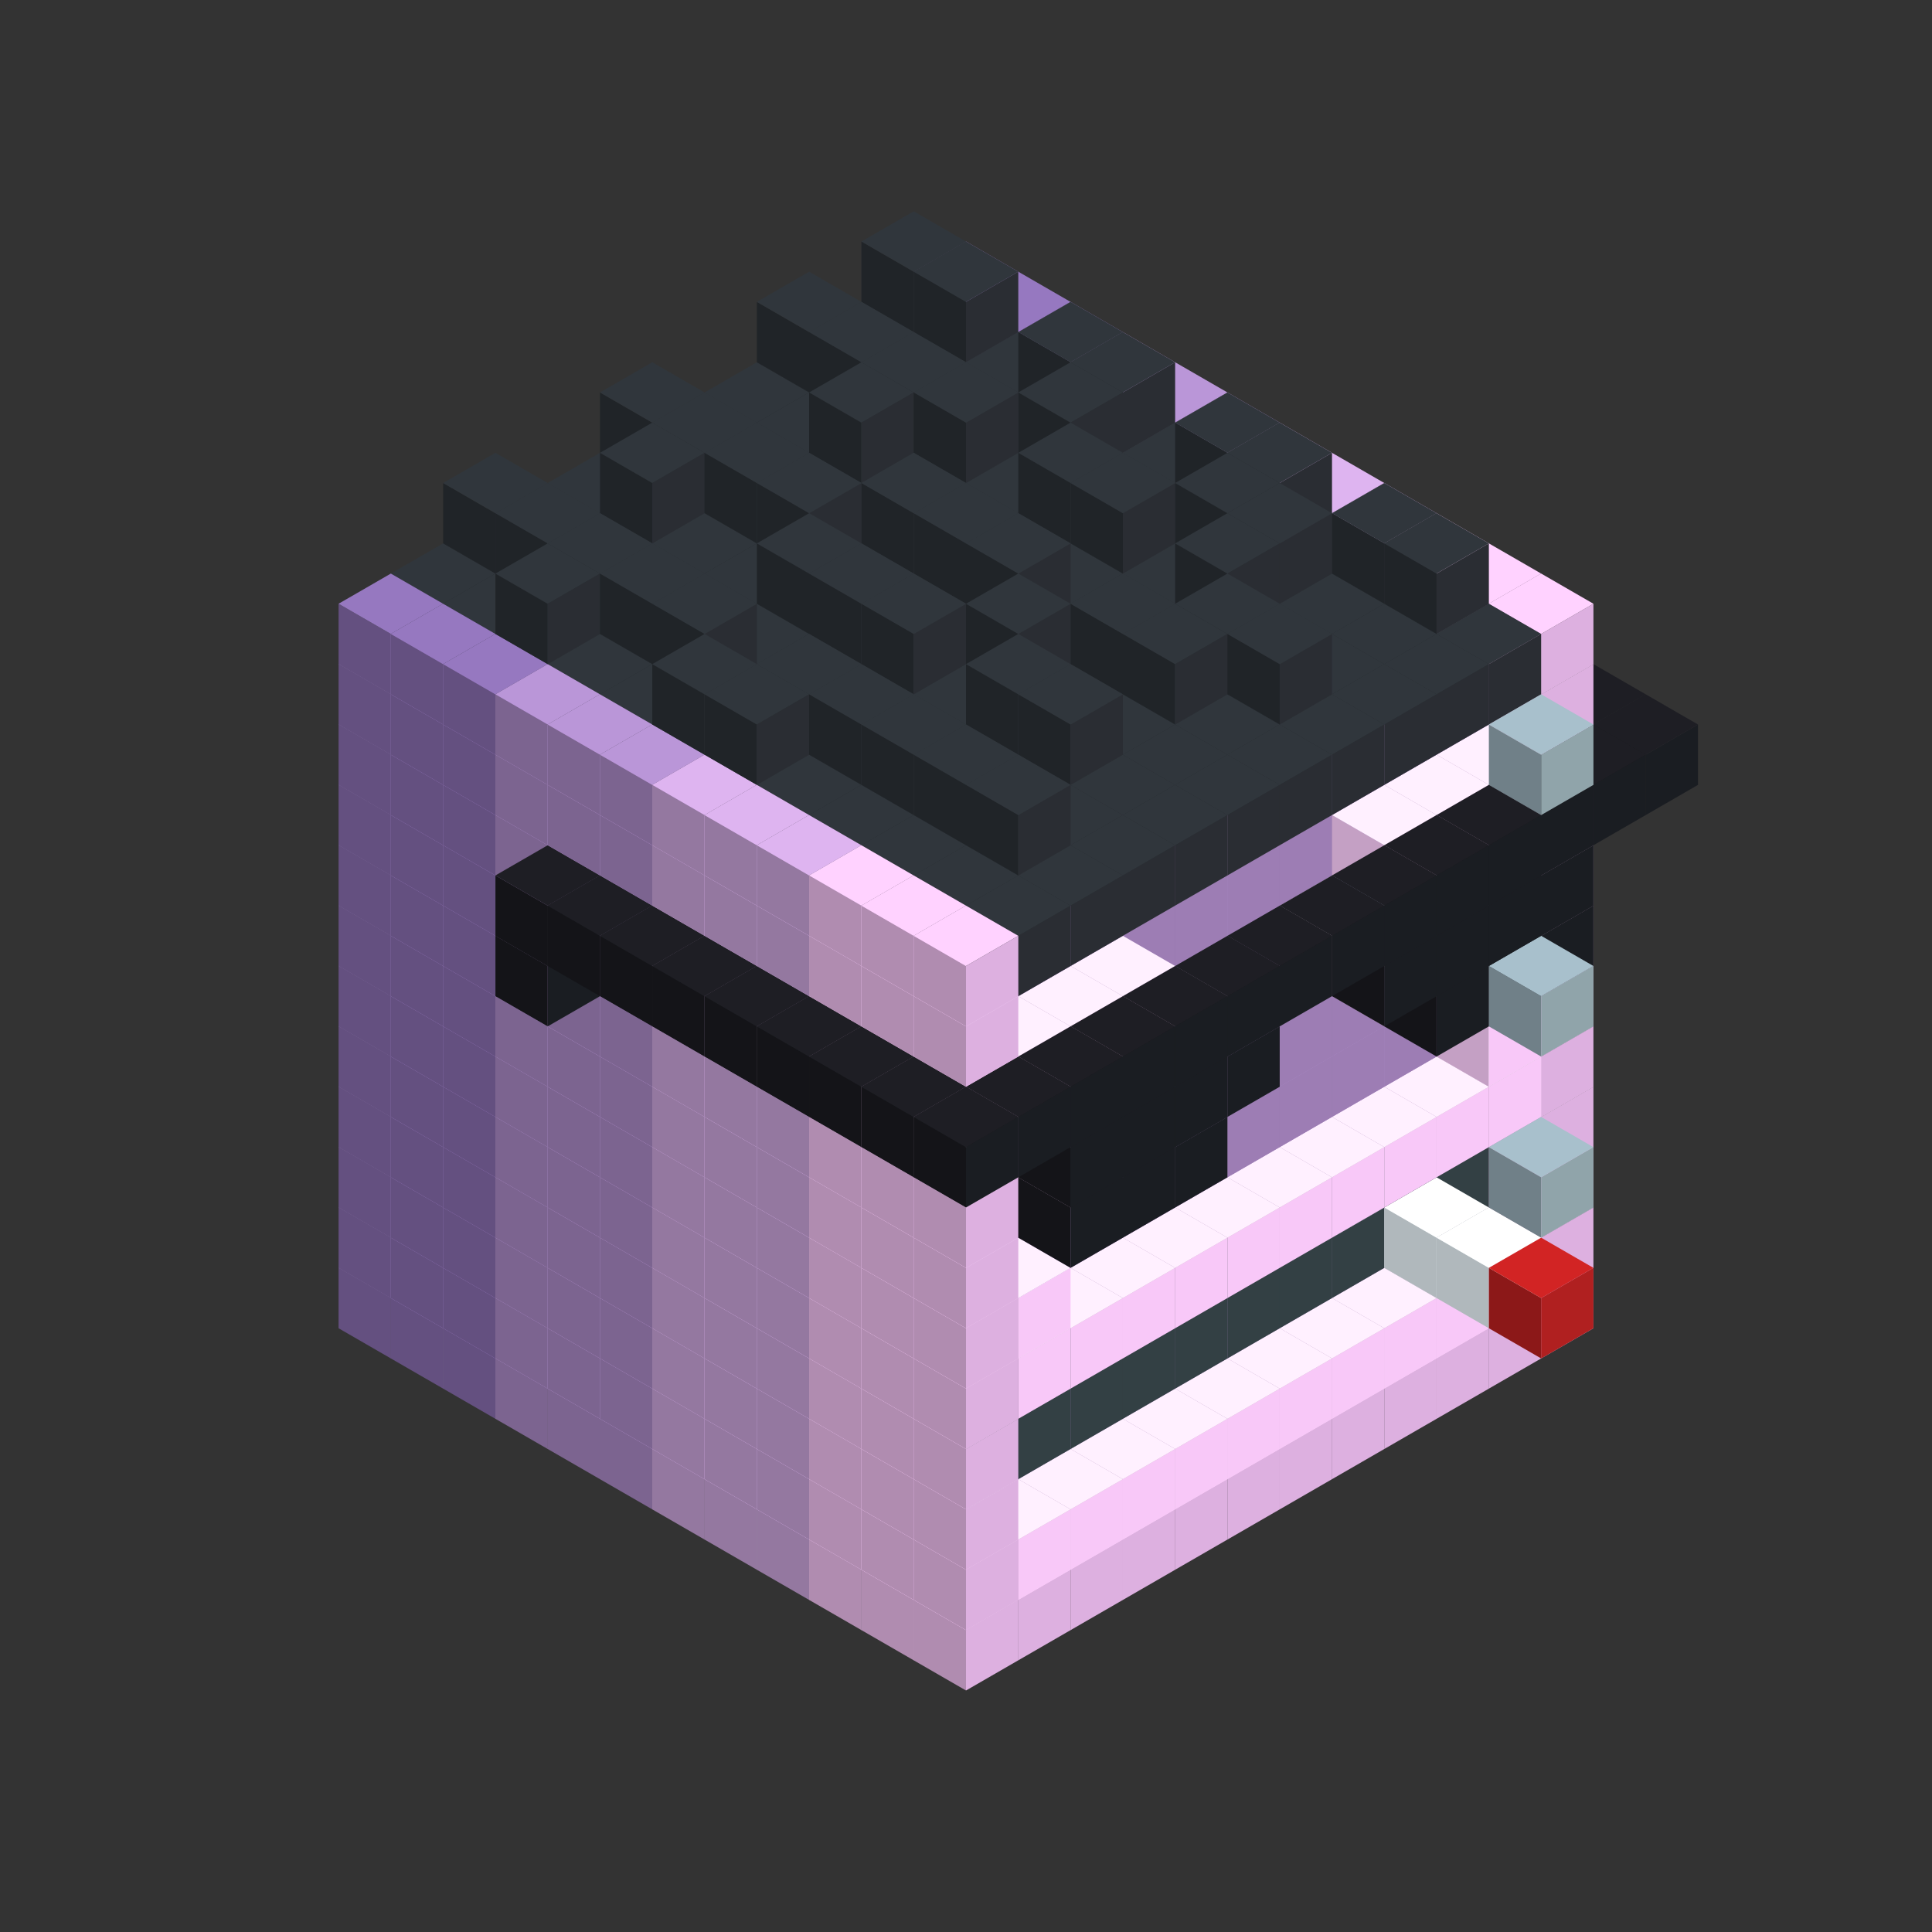 
<svg width='600' height='600' viewBox='4436371 5550000 3200000 3200000' xmlns='http://www.w3.org/2000/svg' xmlns:xlink='http://www.w3.org/1999/xlink'>
<rect x="4436371" y="5550000" width="3200000" height="3200000" fill="#333333" stroke="none"/>
<use xlink:href='#v-0x000000d2-6' transform='translate(983738,3600000)'/>
<use xlink:href='#v-0x000000d2-6' transform='translate(1070341,3650000)'/>
<use xlink:href='#v-0x000000d2-6' transform='translate(1156944,3700000)'/>
<use xlink:href='#v-0x000000d2-2' transform='translate(1243547,3750000)'/>
<use xlink:href='#v-0x000000d2-2' transform='translate(1330150,3800000)'/>
<use xlink:href='#v-0x000000d2-2' transform='translate(1416753,3850000)'/>
<use xlink:href='#v-0x000000d2-5' transform='translate(1503356,3900000)'/>
<use xlink:href='#v-0x000000d2-5' transform='translate(1589959,3950000)'/>
<use xlink:href='#v-0x000000d2-5' transform='translate(1676562,4000000)'/>
<use xlink:href='#v-0x000000d2-4' transform='translate(1763165,4050000)'/>
<use xlink:href='#v-0x000000d2-4' transform='translate(1849768,4100000)'/>
<use xlink:href='#v-0x000000d2-4' transform='translate(2889004,3600000)'/>
<use xlink:href='#v-0x000000d2-4' transform='translate(2802401,3650000)'/>
<use xlink:href='#v-0x000000d2-4' transform='translate(2715798,3700000)'/>
<use xlink:href='#v-0x000000d2-4' transform='translate(2629195,3750000)'/>
<use xlink:href='#v-0x000000d2-4' transform='translate(2542592,3800000)'/>
<use xlink:href='#v-0x000000d2-4' transform='translate(2455989,3850000)'/>
<use xlink:href='#v-0x000000d2-4' transform='translate(2369386,3900000)'/>
<use xlink:href='#v-0x000000d2-4' transform='translate(2282783,3950000)'/>
<use xlink:href='#v-0x000000d2-4' transform='translate(2196180,4000000)'/>
<use xlink:href='#v-0x000000d2-4' transform='translate(2109577,4050000)'/>
<use xlink:href='#v-0x000000d2-4' transform='translate(2022974,4100000)'/>
<use xlink:href='#v-0x000000d2-4' transform='translate(1936371,4150000)'/>
<use xlink:href='#v-0x000000d2-6' transform='translate(983738,3500000)'/>
<use xlink:href='#v-0x000000d2-6' transform='translate(1070341,3550000)'/>
<use xlink:href='#v-0x000000d2-6' transform='translate(1156944,3600000)'/>
<use xlink:href='#v-0x000000d2-2' transform='translate(1243547,3650000)'/>
<use xlink:href='#v-0x000000d2-2' transform='translate(1330150,3700000)'/>
<use xlink:href='#v-0x000000d2-2' transform='translate(1416753,3750000)'/>
<use xlink:href='#v-0x000000d2-5' transform='translate(1503356,3800000)'/>
<use xlink:href='#v-0x000000d2-5' transform='translate(1589959,3850000)'/>
<use xlink:href='#v-0x000000d2-5' transform='translate(1676562,3900000)'/>
<use xlink:href='#v-0x000000d2-4' transform='translate(1763165,3950000)'/>
<use xlink:href='#v-0x000000d2-2' transform='translate(2715798,3500000)'/>
<use xlink:href='#v-0x000000d2-2' transform='translate(2629195,3550000)'/>
<use xlink:href='#v-0x000000d2-2' transform='translate(2542592,3600000)'/>
<use xlink:href='#v-0x000000d2-2' transform='translate(2455989,3650000)'/>
<use xlink:href='#v-0x000000d2-2' transform='translate(2369386,3700000)'/>
<use xlink:href='#v-0x000000d2-2' transform='translate(2282783,3750000)'/>
<use xlink:href='#v-0x000000d2-2' transform='translate(2196180,3800000)'/>
<use xlink:href='#v-0x000000d2-2' transform='translate(2109577,3850000)'/>
<use xlink:href='#v-0x000000d2-2' transform='translate(2022974,3900000)'/>
<use xlink:href='#v-0x000000d2-2' transform='translate(1936371,3950000)'/>
<use xlink:href='#v-0x000000d2-4' transform='translate(1849768,4000000)'/>
<use xlink:href='#v-0x000000d2-4' transform='translate(2889004,3500000)'/>
<use xlink:href='#v-0x000000d2-1' transform='translate(2802401,3550000)'/>
<use xlink:href='#v-0x000000d2-1' transform='translate(2715798,3600000)'/>
<use xlink:href='#v-0x000000d2-1' transform='translate(2629195,3650000)'/>
<use xlink:href='#v-0x000000d2-1' transform='translate(2542592,3700000)'/>
<use xlink:href='#v-0x000000d2-1' transform='translate(2455989,3750000)'/>
<use xlink:href='#v-0x000000d2-1' transform='translate(2369386,3800000)'/>
<use xlink:href='#v-0x000000d2-1' transform='translate(2282783,3850000)'/>
<use xlink:href='#v-0x000000d2-1' transform='translate(2196180,3900000)'/>
<use xlink:href='#v-0x000000d2-1' transform='translate(2109577,3950000)'/>
<use xlink:href='#v-0x000000d2-1' transform='translate(2022974,4000000)'/>
<use xlink:href='#v-0x000000d2-4' transform='translate(1936371,4050000)'/>
<use xlink:href='#v-0x000000d2-6' transform='translate(983738,3400000)'/>
<use xlink:href='#v-0x000000d2-6' transform='translate(1070341,3450000)'/>
<use xlink:href='#v-0x000000d2-6' transform='translate(1156944,3500000)'/>
<use xlink:href='#v-0x000000d2-2' transform='translate(1243547,3550000)'/>
<use xlink:href='#v-0x000000d2-2' transform='translate(1330150,3600000)'/>
<use xlink:href='#v-0x000000d2-2' transform='translate(1416753,3650000)'/>
<use xlink:href='#v-0x000000d2-5' transform='translate(1503356,3700000)'/>
<use xlink:href='#v-0x000000d2-5' transform='translate(1589959,3750000)'/>
<use xlink:href='#v-0x000000d2-5' transform='translate(1676562,3800000)'/>
<use xlink:href='#v-0x000000d2-4' transform='translate(1763165,3850000)'/>
<use xlink:href='#v-0x000000d2-7' transform='translate(2715798,3400000)'/>
<use xlink:href='#v-0x000000d2-8' transform='translate(2629195,3450000)'/>
<use xlink:href='#v-0x000000d2-7' transform='translate(2542592,3500000)'/>
<use xlink:href='#v-0x000000d2-7' transform='translate(2455989,3550000)'/>
<use xlink:href='#v-0x000000d2-7' transform='translate(2369386,3600000)'/>
<use xlink:href='#v-0x000000d2-7' transform='translate(2282783,3650000)'/>
<use xlink:href='#v-0x000000d2-7' transform='translate(2196180,3700000)'/>
<use xlink:href='#v-0x000000d2-7' transform='translate(2109577,3750000)'/>
<use xlink:href='#v-0x000000d2-7' transform='translate(2022974,3800000)'/>
<use xlink:href='#v-0x000000d2-7' transform='translate(1936371,3850000)'/>
<use xlink:href='#v-0x000000d2-4' transform='translate(1849768,3900000)'/>
<use xlink:href='#v-0x000000d2-4' transform='translate(2889004,3400000)'/>
<use xlink:href='#v-0x000000d2-8' transform='translate(2715798,3500000)'/>
<use xlink:href='#v-0x000000d2-4' transform='translate(1936371,3950000)'/>
<use xlink:href='#v-0x000000d2-8' transform='translate(2802401,3550000)'/>
<use xlink:href='#v-0x000000d2-9' transform='translate(2889004,3600000)'/>
<use xlink:href='#v-0x000000d2-6' transform='translate(983738,3300000)'/>
<use xlink:href='#v-0x000000d2-6' transform='translate(1070341,3350000)'/>
<use xlink:href='#v-0x000000d2-6' transform='translate(1156944,3400000)'/>
<use xlink:href='#v-0x000000d2-2' transform='translate(1243547,3450000)'/>
<use xlink:href='#v-0x000000d2-2' transform='translate(1330150,3500000)'/>
<use xlink:href='#v-0x000000d2-2' transform='translate(1416753,3550000)'/>
<use xlink:href='#v-0x000000d2-5' transform='translate(1503356,3600000)'/>
<use xlink:href='#v-0x000000d2-5' transform='translate(1589959,3650000)'/>
<use xlink:href='#v-0x000000d2-5' transform='translate(1676562,3700000)'/>
<use xlink:href='#v-0x000000d2-4' transform='translate(1763165,3750000)'/>
<use xlink:href='#v-0x000000d2-7' transform='translate(2715798,3300000)'/>
<use xlink:href='#v-0x000000d2-7' transform='translate(2629195,3350000)'/>
<use xlink:href='#v-0x000000d2-7' transform='translate(2542592,3400000)'/>
<use xlink:href='#v-0x000000d2-7' transform='translate(2455989,3450000)'/>
<use xlink:href='#v-0x000000d2-7' transform='translate(2369386,3500000)'/>
<use xlink:href='#v-0x000000d2-7' transform='translate(2282783,3550000)'/>
<use xlink:href='#v-0x000000d2-7' transform='translate(2196180,3600000)'/>
<use xlink:href='#v-0x000000d2-7' transform='translate(2109577,3650000)'/>
<use xlink:href='#v-0x000000d2-7' transform='translate(2022974,3700000)'/>
<use xlink:href='#v-0x000000d2-7' transform='translate(1936371,3750000)'/>
<use xlink:href='#v-0x000000d2-4' transform='translate(1849768,3800000)'/>
<use xlink:href='#v-0x000000d2-4' transform='translate(2889004,3300000)'/>
<use xlink:href='#v-0x000000d2-4' transform='translate(1936371,3850000)'/>
<use xlink:href='#v-0x000000d2-6' transform='translate(983738,3200000)'/>
<use xlink:href='#v-0x000000d2-6' transform='translate(1070341,3250000)'/>
<use xlink:href='#v-0x000000d2-6' transform='translate(1156944,3300000)'/>
<use xlink:href='#v-0x000000d2-2' transform='translate(1243547,3350000)'/>
<use xlink:href='#v-0x000000d2-2' transform='translate(1330150,3400000)'/>
<use xlink:href='#v-0x000000d2-2' transform='translate(1416753,3450000)'/>
<use xlink:href='#v-0x000000d2-5' transform='translate(1503356,3500000)'/>
<use xlink:href='#v-0x000000d2-5' transform='translate(1589959,3550000)'/>
<use xlink:href='#v-0x000000d2-5' transform='translate(1676562,3600000)'/>
<use xlink:href='#v-0x000000d2-4' transform='translate(1763165,3650000)'/>
<use xlink:href='#v-0x000000d2-2' transform='translate(2715798,3200000)'/>
<use xlink:href='#v-0x000000d2-2' transform='translate(2629195,3250000)'/>
<use xlink:href='#v-0x000000d2-2' transform='translate(2542592,3300000)'/>
<use xlink:href='#v-0x000000d2-2' transform='translate(2455989,3350000)'/>
<use xlink:href='#v-0x000000d2-2' transform='translate(2369386,3400000)'/>
<use xlink:href='#v-0x000000d2-2' transform='translate(2282783,3450000)'/>
<use xlink:href='#v-0x000000d2-2' transform='translate(2196180,3500000)'/>
<use xlink:href='#v-0x000000d2-2' transform='translate(2109577,3550000)'/>
<use xlink:href='#v-0x000000d2-2' transform='translate(2022974,3600000)'/>
<use xlink:href='#v-0x000000d2-2' transform='translate(1936371,3650000)'/>
<use xlink:href='#v-0x000000d2-4' transform='translate(1849768,3700000)'/>
<use xlink:href='#v-0x000000d2-4' transform='translate(2889004,3200000)'/>
<use xlink:href='#v-0x000000d2-1' transform='translate(2802401,3250000)'/>
<use xlink:href='#v-0x000000d2-1' transform='translate(2715798,3300000)'/>
<use xlink:href='#v-0x000000d2-1' transform='translate(2629195,3350000)'/>
<use xlink:href='#v-0x000000d2-1' transform='translate(2542592,3400000)'/>
<use xlink:href='#v-0x000000d2-1' transform='translate(2455989,3450000)'/>
<use xlink:href='#v-0x000000d2-1' transform='translate(2369386,3500000)'/>
<use xlink:href='#v-0x000000d2-1' transform='translate(2282783,3550000)'/>
<use xlink:href='#v-0x000000d2-1' transform='translate(2196180,3600000)'/>
<use xlink:href='#v-0x000000d2-1' transform='translate(2109577,3650000)'/>
<use xlink:href='#v-0x000000d2-1' transform='translate(2022974,3700000)'/>
<use xlink:href='#v-0x000000d2-4' transform='translate(1936371,3750000)'/>
<use xlink:href='#v-0x000000d2-10' transform='translate(2889004,3400000)'/>
<use xlink:href='#v-0x000000d2-6' transform='translate(983738,3100000)'/>
<use xlink:href='#v-0x000000d2-6' transform='translate(1070341,3150000)'/>
<use xlink:href='#v-0x000000d2-6' transform='translate(1156944,3200000)'/>
<use xlink:href='#v-0x000000d2-2' transform='translate(1243547,3250000)'/>
<use xlink:href='#v-0x000000d2-2' transform='translate(1330150,3300000)'/>
<use xlink:href='#v-0x000000d2-2' transform='translate(1416753,3350000)'/>
<use xlink:href='#v-0x000000d2-5' transform='translate(1503356,3400000)'/>
<use xlink:href='#v-0x000000d2-5' transform='translate(1589959,3450000)'/>
<use xlink:href='#v-0x000000d2-5' transform='translate(1676562,3500000)'/>
<use xlink:href='#v-0x000000d2-4' transform='translate(1763165,3550000)'/>
<use xlink:href='#v-0x000000d2-2' transform='translate(2715798,3100000)'/>
<use xlink:href='#v-0x000000d2-2' transform='translate(2629195,3150000)'/>
<use xlink:href='#v-0x000000d2-2' transform='translate(2542592,3200000)'/>
<use xlink:href='#v-0x000000d2-2' transform='translate(2455989,3250000)'/>
<use xlink:href='#v-0x000000d2-2' transform='translate(2369386,3300000)'/>
<use xlink:href='#v-0x000000d2-2' transform='translate(2282783,3350000)'/>
<use xlink:href='#v-0x000000d2-2' transform='translate(2196180,3400000)'/>
<use xlink:href='#v-0x000000d2-2' transform='translate(2109577,3450000)'/>
<use xlink:href='#v-0x000000d2-2' transform='translate(2022974,3500000)'/>
<use xlink:href='#v-0x000000d2-2' transform='translate(1936371,3550000)'/>
<use xlink:href='#v-0x000000d2-4' transform='translate(1849768,3600000)'/>
<use xlink:href='#v-0x000000d2-4' transform='translate(2889004,3100000)'/>
<use xlink:href='#v-0x000000d2-1' transform='translate(2802401,3150000)'/>
<use xlink:href='#v-0x000000d2-1' transform='translate(2022974,3600000)'/>
<use xlink:href='#v-0x000000d2-4' transform='translate(1936371,3650000)'/>
<use xlink:href='#v-0x000000d2-6' transform='translate(983738,3000000)'/>
<use xlink:href='#v-0x000000d2-6' transform='translate(1070341,3050000)'/>
<use xlink:href='#v-0x000000d2-6' transform='translate(1156944,3100000)'/>
<use xlink:href='#v-0x000000d2-2' transform='translate(1243547,3150000)'/>
<use xlink:href='#v-0x000000d2-2' transform='translate(1330150,3200000)'/>
<use xlink:href='#v-0x000000d2-2' transform='translate(1416753,3250000)'/>
<use xlink:href='#v-0x000000d2-5' transform='translate(1503356,3300000)'/>
<use xlink:href='#v-0x000000d2-5' transform='translate(1589959,3350000)'/>
<use xlink:href='#v-0x000000d2-5' transform='translate(1676562,3400000)'/>
<use xlink:href='#v-0x000000d2-4' transform='translate(1763165,3450000)'/>
<use xlink:href='#v-0x000000d2-2' transform='translate(2715798,3000000)'/>
<use xlink:href='#v-0x000000d2-2' transform='translate(2629195,3050000)'/>
<use xlink:href='#v-0x000000d2-2' transform='translate(2542592,3100000)'/>
<use xlink:href='#v-0x000000d2-2' transform='translate(2455989,3150000)'/>
<use xlink:href='#v-0x000000d2-2' transform='translate(2369386,3200000)'/>
<use xlink:href='#v-0x000000d2-2' transform='translate(2282783,3250000)'/>
<use xlink:href='#v-0x000000d2-2' transform='translate(2196180,3300000)'/>
<use xlink:href='#v-0x000000d2-2' transform='translate(2109577,3350000)'/>
<use xlink:href='#v-0x000000d2-2' transform='translate(2022974,3400000)'/>
<use xlink:href='#v-0x000000d2-2' transform='translate(1936371,3450000)'/>
<use xlink:href='#v-0x000000d2-4' transform='translate(1849768,3500000)'/>
<use xlink:href='#v-0x000000d2-4' transform='translate(2889004,3000000)'/>
<use xlink:href='#v-0x000000d2-4' transform='translate(1936371,3550000)'/>
<use xlink:href='#v-0x000000d2-6' transform='translate(983738,2900000)'/>
<use xlink:href='#v-0x000000d2-6' transform='translate(1070341,2950000)'/>
<use xlink:href='#v-0x000000d2-6' transform='translate(1156944,3000000)'/>
<use xlink:href='#v-0x000000d2-2' transform='translate(1243547,3050000)'/>
<use xlink:href='#v-0x000000d2-2' transform='translate(1330150,3100000)'/>
<use xlink:href='#v-0x000000d2-2' transform='translate(1416753,3150000)'/>
<use xlink:href='#v-0x000000d2-5' transform='translate(1503356,3200000)'/>
<use xlink:href='#v-0x000000d2-5' transform='translate(1589959,3250000)'/>
<use xlink:href='#v-0x000000d2-5' transform='translate(1676562,3300000)'/>
<use xlink:href='#v-0x000000d2-4' transform='translate(1763165,3350000)'/>
<use xlink:href='#v-0x000000d2-2' transform='translate(2715798,2900000)'/>
<use xlink:href='#v-0x000000d2-2' transform='translate(2629195,2950000)'/>
<use xlink:href='#v-0x000000d2-2' transform='translate(2542592,3000000)'/>
<use xlink:href='#v-0x000000d2-2' transform='translate(2455989,3050000)'/>
<use xlink:href='#v-0x000000d2-2' transform='translate(2369386,3100000)'/>
<use xlink:href='#v-0x000000d2-2' transform='translate(2282783,3150000)'/>
<use xlink:href='#v-0x000000d2-2' transform='translate(2196180,3200000)'/>
<use xlink:href='#v-0x000000d2-2' transform='translate(2109577,3250000)'/>
<use xlink:href='#v-0x000000d2-2' transform='translate(2022974,3300000)'/>
<use xlink:href='#v-0x000000d2-2' transform='translate(1936371,3350000)'/>
<use xlink:href='#v-0x000000d2-4' transform='translate(1849768,3400000)'/>
<use xlink:href='#v-0x000000d2-4' transform='translate(2889004,2900000)'/>
<use xlink:href='#v-0x000000d2-1' transform='translate(2802401,2950000)'/>
<use xlink:href='#v-0x000000d2-1' transform='translate(2715798,3000000)'/>
<use xlink:href='#v-0x000000d2-1' transform='translate(2629195,3050000)'/>
<use xlink:href='#v-0x000000d2-1' transform='translate(2196180,3300000)'/>
<use xlink:href='#v-0x000000d2-1' transform='translate(2109577,3350000)'/>
<use xlink:href='#v-0x000000d2-1' transform='translate(2022974,3400000)'/>
<use xlink:href='#v-0x000000d2-4' transform='translate(1936371,3450000)'/>
<use xlink:href='#v-0x000000d2-11' transform='translate(2889004,3000000)'/>
<use xlink:href='#v-0x000000d2-11' transform='translate(2802401,3050000)'/>
<use xlink:href='#v-0x000000d2-11' transform='translate(2715798,3100000)'/>
<use xlink:href='#v-0x000000d2-11' transform='translate(2282783,3350000)'/>
<use xlink:href='#v-0x000000d2-11' transform='translate(2196180,3400000)'/>
<use xlink:href='#v-0x000000d2-11' transform='translate(2109577,3450000)'/>
<use xlink:href='#v-0x000000d2-10' transform='translate(2889004,3100000)'/>
<use xlink:href='#v-0x000000d2-6' transform='translate(983738,2800000)'/>
<use xlink:href='#v-0x000000d2-6' transform='translate(1070341,2850000)'/>
<use xlink:href='#v-0x000000d2-6' transform='translate(1156944,2900000)'/>
<use xlink:href='#v-0x000000d2-2' transform='translate(1243547,2950000)'/>
<use xlink:href='#v-0x000000d2-11' transform='translate(2369386,2400000)'/>
<use xlink:href='#v-0x000000d2-2' transform='translate(1330150,3000000)'/>
<use xlink:href='#v-0x000000d2-11' transform='translate(1243547,3050000)'/>
<use xlink:href='#v-0x000000d2-2' transform='translate(1416753,3050000)'/>
<use xlink:href='#v-0x000000d2-5' transform='translate(1503356,3100000)'/>
<use xlink:href='#v-0x000000d2-5' transform='translate(1589959,3150000)'/>
<use xlink:href='#v-0x000000d2-5' transform='translate(1676562,3200000)'/>
<use xlink:href='#v-0x000000d2-4' transform='translate(1763165,3250000)'/>
<use xlink:href='#v-0x000000d2-2' transform='translate(2715798,2800000)'/>
<use xlink:href='#v-0x000000d2-2' transform='translate(2629195,2850000)'/>
<use xlink:href='#v-0x000000d2-2' transform='translate(2542592,2900000)'/>
<use xlink:href='#v-0x000000d2-2' transform='translate(2455989,2950000)'/>
<use xlink:href='#v-0x000000d2-2' transform='translate(2369386,3000000)'/>
<use xlink:href='#v-0x000000d2-2' transform='translate(2282783,3050000)'/>
<use xlink:href='#v-0x000000d2-2' transform='translate(2196180,3100000)'/>
<use xlink:href='#v-0x000000d2-2' transform='translate(2109577,3150000)'/>
<use xlink:href='#v-0x000000d2-2' transform='translate(2022974,3200000)'/>
<use xlink:href='#v-0x000000d2-2' transform='translate(1936371,3250000)'/>
<use xlink:href='#v-0x000000d2-4' transform='translate(1849768,3300000)'/>
<use xlink:href='#v-0x000000d2-4' transform='translate(2889004,2800000)'/>
<use xlink:href='#v-0x000000d2-1' transform='translate(2802401,2850000)'/>
<use xlink:href='#v-0x000000d2-3' transform='translate(2715798,2900000)'/>
<use xlink:href='#v-0x000000d2-3' transform='translate(2629195,2950000)'/>
<use xlink:href='#v-0x000000d2-1' transform='translate(2542592,3000000)'/>
<use xlink:href='#v-0x000000d2-1' transform='translate(2282783,3150000)'/>
<use xlink:href='#v-0x000000d2-3' transform='translate(2196180,3200000)'/>
<use xlink:href='#v-0x000000d2-3' transform='translate(2109577,3250000)'/>
<use xlink:href='#v-0x000000d2-1' transform='translate(2022974,3300000)'/>
<use xlink:href='#v-0x000000d2-4' transform='translate(1936371,3350000)'/>
<use xlink:href='#v-0x000000d2-11' transform='translate(2889004,2900000)'/>
<use xlink:href='#v-0x000000d2-11' transform='translate(2802401,2950000)'/>
<use xlink:href='#v-0x000000d2-11' transform='translate(2715798,3000000)'/>
<use xlink:href='#v-0x000000d2-11' transform='translate(2629195,3050000)'/>
<use xlink:href='#v-0x000000d2-11' transform='translate(2369386,3200000)'/>
<use xlink:href='#v-0x000000d2-11' transform='translate(2282783,3250000)'/>
<use xlink:href='#v-0x000000d2-11' transform='translate(2196180,3300000)'/>
<use xlink:href='#v-0x000000d2-11' transform='translate(2109577,3350000)'/>
<use xlink:href='#v-0x000000d2-6' transform='translate(983738,2700000)'/>
<use xlink:href='#v-0x000000d2-6' transform='translate(1070341,2750000)'/>
<use xlink:href='#v-0x000000d2-6' transform='translate(1156944,2800000)'/>
<use xlink:href='#v-0x000000d2-2' transform='translate(1243547,2850000)'/>
<use xlink:href='#v-0x000000d2-11' transform='translate(2369386,2300000)'/>
<use xlink:href='#v-0x000000d2-2' transform='translate(1330150,2900000)'/>
<use xlink:href='#v-0x000000d2-11' transform='translate(1243547,2950000)'/>
<use xlink:href='#v-0x000000d2-11' transform='translate(2455989,2350000)'/>
<use xlink:href='#v-0x000000d2-2' transform='translate(1416753,2950000)'/>
<use xlink:href='#v-0x000000d2-11' transform='translate(1330150,3000000)'/>
<use xlink:href='#v-0x000000d2-11' transform='translate(2542592,2400000)'/>
<use xlink:href='#v-0x000000d2-5' transform='translate(1503356,3000000)'/>
<use xlink:href='#v-0x000000d2-11' transform='translate(1416753,3050000)'/>
<use xlink:href='#v-0x000000d2-11' transform='translate(2629195,2450000)'/>
<use xlink:href='#v-0x000000d2-5' transform='translate(1589959,3050000)'/>
<use xlink:href='#v-0x000000d2-11' transform='translate(1503356,3100000)'/>
<use xlink:href='#v-0x000000d2-11' transform='translate(2715798,2500000)'/>
<use xlink:href='#v-0x000000d2-5' transform='translate(1676562,3100000)'/>
<use xlink:href='#v-0x000000d2-11' transform='translate(1589959,3150000)'/>
<use xlink:href='#v-0x000000d2-11' transform='translate(2802401,2550000)'/>
<use xlink:href='#v-0x000000d2-4' transform='translate(1763165,3150000)'/>
<use xlink:href='#v-0x000000d2-11' transform='translate(1676562,3200000)'/>
<use xlink:href='#v-0x000000d2-11' transform='translate(2889004,2600000)'/>
<use xlink:href='#v-0x000000d2-2' transform='translate(2715798,2700000)'/>
<use xlink:href='#v-0x000000d2-2' transform='translate(2629195,2750000)'/>
<use xlink:href='#v-0x000000d2-2' transform='translate(2542592,2800000)'/>
<use xlink:href='#v-0x000000d2-2' transform='translate(2455989,2850000)'/>
<use xlink:href='#v-0x000000d2-2' transform='translate(2369386,2900000)'/>
<use xlink:href='#v-0x000000d2-2' transform='translate(2282783,2950000)'/>
<use xlink:href='#v-0x000000d2-2' transform='translate(2196180,3000000)'/>
<use xlink:href='#v-0x000000d2-2' transform='translate(2109577,3050000)'/>
<use xlink:href='#v-0x000000d2-2' transform='translate(2022974,3100000)'/>
<use xlink:href='#v-0x000000d2-2' transform='translate(1936371,3150000)'/>
<use xlink:href='#v-0x000000d2-4' transform='translate(1849768,3200000)'/>
<use xlink:href='#v-0x000000d2-11' transform='translate(1763165,3250000)'/>
<use xlink:href='#v-0x000000d2-11' transform='translate(2975607,2650000)'/>
<use xlink:href='#v-0x000000d2-4' transform='translate(2889004,2700000)'/>
<use xlink:href='#v-0x000000d2-1' transform='translate(2802401,2750000)'/>
<use xlink:href='#v-0x000000d2-1' transform='translate(2715798,2800000)'/>
<use xlink:href='#v-0x000000d2-1' transform='translate(2629195,2850000)'/>
<use xlink:href='#v-0x000000d2-1' transform='translate(2196180,3100000)'/>
<use xlink:href='#v-0x000000d2-1' transform='translate(2109577,3150000)'/>
<use xlink:href='#v-0x000000d2-1' transform='translate(2022974,3200000)'/>
<use xlink:href='#v-0x000000d2-4' transform='translate(1936371,3250000)'/>
<use xlink:href='#v-0x000000d2-11' transform='translate(1849768,3300000)'/>
<use xlink:href='#v-0x000000d2-11' transform='translate(3062210,2700000)'/>
<use xlink:href='#v-0x000000d2-11' transform='translate(2975607,2750000)'/>
<use xlink:href='#v-0x000000d2-11' transform='translate(2889004,2800000)'/>
<use xlink:href='#v-0x000000d2-11' transform='translate(2802401,2850000)'/>
<use xlink:href='#v-0x000000d2-11' transform='translate(2715798,2900000)'/>
<use xlink:href='#v-0x000000d2-11' transform='translate(2629195,2950000)'/>
<use xlink:href='#v-0x000000d2-11' transform='translate(2542592,3000000)'/>
<use xlink:href='#v-0x000000d2-11' transform='translate(2455989,3050000)'/>
<use xlink:href='#v-0x000000d2-11' transform='translate(2369386,3100000)'/>
<use xlink:href='#v-0x000000d2-11' transform='translate(2282783,3150000)'/>
<use xlink:href='#v-0x000000d2-11' transform='translate(2196180,3200000)'/>
<use xlink:href='#v-0x000000d2-11' transform='translate(2109577,3250000)'/>
<use xlink:href='#v-0x000000d2-11' transform='translate(2022974,3300000)'/>
<use xlink:href='#v-0x000000d2-11' transform='translate(1936371,3350000)'/>
<use xlink:href='#v-0x000000d2-6' transform='translate(983738,2600000)'/>
<use xlink:href='#v-0x000000d2-6' transform='translate(1070341,2650000)'/>
<use xlink:href='#v-0x000000d2-6' transform='translate(1156944,2700000)'/>
<use xlink:href='#v-0x000000d2-2' transform='translate(1243547,2750000)'/>
<use xlink:href='#v-0x000000d2-2' transform='translate(1330150,2800000)'/>
<use xlink:href='#v-0x000000d2-2' transform='translate(1416753,2850000)'/>
<use xlink:href='#v-0x000000d2-5' transform='translate(1503356,2900000)'/>
<use xlink:href='#v-0x000000d2-5' transform='translate(1589959,2950000)'/>
<use xlink:href='#v-0x000000d2-5' transform='translate(1676562,3000000)'/>
<use xlink:href='#v-0x000000d2-4' transform='translate(1763165,3050000)'/>
<use xlink:href='#v-0x000000d2-2' transform='translate(2715798,2600000)'/>
<use xlink:href='#v-0x000000d2-2' transform='translate(2629195,2650000)'/>
<use xlink:href='#v-0x000000d2-2' transform='translate(2542592,2700000)'/>
<use xlink:href='#v-0x000000d2-2' transform='translate(2455989,2750000)'/>
<use xlink:href='#v-0x000000d2-2' transform='translate(2369386,2800000)'/>
<use xlink:href='#v-0x000000d2-2' transform='translate(2282783,2850000)'/>
<use xlink:href='#v-0x000000d2-2' transform='translate(2196180,2900000)'/>
<use xlink:href='#v-0x000000d2-2' transform='translate(2109577,2950000)'/>
<use xlink:href='#v-0x000000d2-2' transform='translate(2022974,3000000)'/>
<use xlink:href='#v-0x000000d2-2' transform='translate(1936371,3050000)'/>
<use xlink:href='#v-0x000000d2-4' transform='translate(1849768,3100000)'/>
<use xlink:href='#v-0x000000d2-4' transform='translate(2889004,2600000)'/>
<use xlink:href='#v-0x000000d2-4' transform='translate(1936371,3150000)'/>
<use xlink:href='#v-0x000000d2-6' transform='translate(1936371,1950000)'/>
<use xlink:href='#v-0x000000d2-12' transform='translate(1849768,2000000)'/>
<use xlink:href='#v-0x000000d2-12' transform='translate(1763165,2050000)'/>
<use xlink:href='#v-0x000000d2-12' transform='translate(1676562,2100000)'/>
<use xlink:href='#v-0x000000d2-12' transform='translate(1589959,2150000)'/>
<use xlink:href='#v-0x000000d2-12' transform='translate(1503356,2200000)'/>
<use xlink:href='#v-0x000000d2-12' transform='translate(1416753,2250000)'/>
<use xlink:href='#v-0x000000d2-12' transform='translate(1330150,2300000)'/>
<use xlink:href='#v-0x000000d2-12' transform='translate(1243547,2350000)'/>
<use xlink:href='#v-0x000000d2-12' transform='translate(1156944,2400000)'/>
<use xlink:href='#v-0x000000d2-12' transform='translate(1070341,2450000)'/>
<use xlink:href='#v-0x000000d2-6' transform='translate(983738,2500000)'/>
<use xlink:href='#v-0x000000d2-6' transform='translate(2022974,2000000)'/>
<use xlink:href='#v-0x000000d2-12' transform='translate(1936371,2050000)'/>
<use xlink:href='#v-0x000000d2-12' transform='translate(1849768,2100000)'/>
<use xlink:href='#v-0x000000d2-12' transform='translate(1763165,2150000)'/>
<use xlink:href='#v-0x000000d2-12' transform='translate(1676562,2200000)'/>
<use xlink:href='#v-0x000000d2-12' transform='translate(1589959,2250000)'/>
<use xlink:href='#v-0x000000d2-12' transform='translate(1503356,2300000)'/>
<use xlink:href='#v-0x000000d2-12' transform='translate(1416753,2350000)'/>
<use xlink:href='#v-0x000000d2-12' transform='translate(1330150,2400000)'/>
<use xlink:href='#v-0x000000d2-12' transform='translate(1243547,2450000)'/>
<use xlink:href='#v-0x000000d2-12' transform='translate(1156944,2500000)'/>
<use xlink:href='#v-0x000000d2-6' transform='translate(1070341,2550000)'/>
<use xlink:href='#v-0x000000d2-6' transform='translate(2109577,2050000)'/>
<use xlink:href='#v-0x000000d2-12' transform='translate(2022974,2100000)'/>
<use xlink:href='#v-0x000000d2-12' transform='translate(1936371,2150000)'/>
<use xlink:href='#v-0x000000d2-12' transform='translate(1849768,2200000)'/>
<use xlink:href='#v-0x000000d2-12' transform='translate(1763165,2250000)'/>
<use xlink:href='#v-0x000000d2-12' transform='translate(1676562,2300000)'/>
<use xlink:href='#v-0x000000d2-12' transform='translate(1589959,2350000)'/>
<use xlink:href='#v-0x000000d2-12' transform='translate(1503356,2400000)'/>
<use xlink:href='#v-0x000000d2-12' transform='translate(1416753,2450000)'/>
<use xlink:href='#v-0x000000d2-12' transform='translate(1330150,2500000)'/>
<use xlink:href='#v-0x000000d2-12' transform='translate(1243547,2550000)'/>
<use xlink:href='#v-0x000000d2-6' transform='translate(1156944,2600000)'/>
<use xlink:href='#v-0x000000d2-2' transform='translate(2196180,2100000)'/>
<use xlink:href='#v-0x000000d2-12' transform='translate(2109577,2150000)'/>
<use xlink:href='#v-0x000000d2-12' transform='translate(2022974,2200000)'/>
<use xlink:href='#v-0x000000d2-12' transform='translate(1936371,2250000)'/>
<use xlink:href='#v-0x000000d2-12' transform='translate(1849768,2300000)'/>
<use xlink:href='#v-0x000000d2-12' transform='translate(1763165,2350000)'/>
<use xlink:href='#v-0x000000d2-12' transform='translate(1676562,2400000)'/>
<use xlink:href='#v-0x000000d2-12' transform='translate(1589959,2450000)'/>
<use xlink:href='#v-0x000000d2-12' transform='translate(1503356,2500000)'/>
<use xlink:href='#v-0x000000d2-12' transform='translate(1416753,2550000)'/>
<use xlink:href='#v-0x000000d2-12' transform='translate(1330150,2600000)'/>
<use xlink:href='#v-0x000000d2-2' transform='translate(1243547,2650000)'/>
<use xlink:href='#v-0x000000d2-2' transform='translate(2282783,2150000)'/>
<use xlink:href='#v-0x000000d2-12' transform='translate(2196180,2200000)'/>
<use xlink:href='#v-0x000000d2-12' transform='translate(2109577,2250000)'/>
<use xlink:href='#v-0x000000d2-12' transform='translate(2022974,2300000)'/>
<use xlink:href='#v-0x000000d2-12' transform='translate(1936371,2350000)'/>
<use xlink:href='#v-0x000000d2-12' transform='translate(1849768,2400000)'/>
<use xlink:href='#v-0x000000d2-12' transform='translate(1763165,2450000)'/>
<use xlink:href='#v-0x000000d2-12' transform='translate(1676562,2500000)'/>
<use xlink:href='#v-0x000000d2-12' transform='translate(1589959,2550000)'/>
<use xlink:href='#v-0x000000d2-12' transform='translate(1503356,2600000)'/>
<use xlink:href='#v-0x000000d2-12' transform='translate(1416753,2650000)'/>
<use xlink:href='#v-0x000000d2-2' transform='translate(1330150,2700000)'/>
<use xlink:href='#v-0x000000d2-2' transform='translate(2369386,2200000)'/>
<use xlink:href='#v-0x000000d2-12' transform='translate(2282783,2250000)'/>
<use xlink:href='#v-0x000000d2-12' transform='translate(2196180,2300000)'/>
<use xlink:href='#v-0x000000d2-12' transform='translate(2109577,2350000)'/>
<use xlink:href='#v-0x000000d2-12' transform='translate(2022974,2400000)'/>
<use xlink:href='#v-0x000000d2-12' transform='translate(1936371,2450000)'/>
<use xlink:href='#v-0x000000d2-12' transform='translate(1849768,2500000)'/>
<use xlink:href='#v-0x000000d2-12' transform='translate(1763165,2550000)'/>
<use xlink:href='#v-0x000000d2-12' transform='translate(1676562,2600000)'/>
<use xlink:href='#v-0x000000d2-12' transform='translate(1589959,2650000)'/>
<use xlink:href='#v-0x000000d2-12' transform='translate(1503356,2700000)'/>
<use xlink:href='#v-0x000000d2-2' transform='translate(1416753,2750000)'/>
<use xlink:href='#v-0x000000d2-5' transform='translate(2455989,2250000)'/>
<use xlink:href='#v-0x000000d2-12' transform='translate(2369386,2300000)'/>
<use xlink:href='#v-0x000000d2-12' transform='translate(2282783,2350000)'/>
<use xlink:href='#v-0x000000d2-12' transform='translate(2196180,2400000)'/>
<use xlink:href='#v-0x000000d2-12' transform='translate(2109577,2450000)'/>
<use xlink:href='#v-0x000000d2-12' transform='translate(2022974,2500000)'/>
<use xlink:href='#v-0x000000d2-12' transform='translate(1936371,2550000)'/>
<use xlink:href='#v-0x000000d2-12' transform='translate(1849768,2600000)'/>
<use xlink:href='#v-0x000000d2-12' transform='translate(1763165,2650000)'/>
<use xlink:href='#v-0x000000d2-12' transform='translate(1676562,2700000)'/>
<use xlink:href='#v-0x000000d2-12' transform='translate(1589959,2750000)'/>
<use xlink:href='#v-0x000000d2-5' transform='translate(1503356,2800000)'/>
<use xlink:href='#v-0x000000d2-5' transform='translate(2542592,2300000)'/>
<use xlink:href='#v-0x000000d2-12' transform='translate(2455989,2350000)'/>
<use xlink:href='#v-0x000000d2-12' transform='translate(2369386,2400000)'/>
<use xlink:href='#v-0x000000d2-12' transform='translate(2282783,2450000)'/>
<use xlink:href='#v-0x000000d2-12' transform='translate(2196180,2500000)'/>
<use xlink:href='#v-0x000000d2-12' transform='translate(2109577,2550000)'/>
<use xlink:href='#v-0x000000d2-12' transform='translate(2022974,2600000)'/>
<use xlink:href='#v-0x000000d2-12' transform='translate(1936371,2650000)'/>
<use xlink:href='#v-0x000000d2-12' transform='translate(1849768,2700000)'/>
<use xlink:href='#v-0x000000d2-12' transform='translate(1763165,2750000)'/>
<use xlink:href='#v-0x000000d2-12' transform='translate(1676562,2800000)'/>
<use xlink:href='#v-0x000000d2-5' transform='translate(1589959,2850000)'/>
<use xlink:href='#v-0x000000d2-5' transform='translate(2629195,2350000)'/>
<use xlink:href='#v-0x000000d2-12' transform='translate(2542592,2400000)'/>
<use xlink:href='#v-0x000000d2-12' transform='translate(2455989,2450000)'/>
<use xlink:href='#v-0x000000d2-12' transform='translate(2369386,2500000)'/>
<use xlink:href='#v-0x000000d2-12' transform='translate(2282783,2550000)'/>
<use xlink:href='#v-0x000000d2-12' transform='translate(2196180,2600000)'/>
<use xlink:href='#v-0x000000d2-12' transform='translate(2109577,2650000)'/>
<use xlink:href='#v-0x000000d2-12' transform='translate(2022974,2700000)'/>
<use xlink:href='#v-0x000000d2-12' transform='translate(1936371,2750000)'/>
<use xlink:href='#v-0x000000d2-12' transform='translate(1849768,2800000)'/>
<use xlink:href='#v-0x000000d2-12' transform='translate(1763165,2850000)'/>
<use xlink:href='#v-0x000000d2-5' transform='translate(1676562,2900000)'/>
<use xlink:href='#v-0x000000d2-4' transform='translate(2715798,2400000)'/>
<use xlink:href='#v-0x000000d2-12' transform='translate(2629195,2450000)'/>
<use xlink:href='#v-0x000000d2-12' transform='translate(2542592,2500000)'/>
<use xlink:href='#v-0x000000d2-12' transform='translate(2455989,2550000)'/>
<use xlink:href='#v-0x000000d2-12' transform='translate(2369386,2600000)'/>
<use xlink:href='#v-0x000000d2-12' transform='translate(2282783,2650000)'/>
<use xlink:href='#v-0x000000d2-12' transform='translate(2196180,2700000)'/>
<use xlink:href='#v-0x000000d2-12' transform='translate(2109577,2750000)'/>
<use xlink:href='#v-0x000000d2-12' transform='translate(2022974,2800000)'/>
<use xlink:href='#v-0x000000d2-12' transform='translate(1936371,2850000)'/>
<use xlink:href='#v-0x000000d2-12' transform='translate(1849768,2900000)'/>
<use xlink:href='#v-0x000000d2-4' transform='translate(1763165,2950000)'/>
<use xlink:href='#v-0x000000d2-4' transform='translate(2802401,2450000)'/>
<use xlink:href='#v-0x000000d2-12' transform='translate(2715798,2500000)'/>
<use xlink:href='#v-0x000000d2-12' transform='translate(2629195,2550000)'/>
<use xlink:href='#v-0x000000d2-12' transform='translate(2542592,2600000)'/>
<use xlink:href='#v-0x000000d2-12' transform='translate(2455989,2650000)'/>
<use xlink:href='#v-0x000000d2-12' transform='translate(2369386,2700000)'/>
<use xlink:href='#v-0x000000d2-12' transform='translate(2282783,2750000)'/>
<use xlink:href='#v-0x000000d2-12' transform='translate(2196180,2800000)'/>
<use xlink:href='#v-0x000000d2-12' transform='translate(2109577,2850000)'/>
<use xlink:href='#v-0x000000d2-12' transform='translate(2022974,2900000)'/>
<use xlink:href='#v-0x000000d2-12' transform='translate(1936371,2950000)'/>
<use xlink:href='#v-0x000000d2-4' transform='translate(1849768,3000000)'/>
<use xlink:href='#v-0x000000d2-4' transform='translate(2889004,2500000)'/>
<use xlink:href='#v-0x000000d2-12' transform='translate(2802401,2550000)'/>
<use xlink:href='#v-0x000000d2-12' transform='translate(2715798,2600000)'/>
<use xlink:href='#v-0x000000d2-12' transform='translate(2629195,2650000)'/>
<use xlink:href='#v-0x000000d2-12' transform='translate(2542592,2700000)'/>
<use xlink:href='#v-0x000000d2-12' transform='translate(2455989,2750000)'/>
<use xlink:href='#v-0x000000d2-12' transform='translate(2369386,2800000)'/>
<use xlink:href='#v-0x000000d2-12' transform='translate(2282783,2850000)'/>
<use xlink:href='#v-0x000000d2-12' transform='translate(2196180,2900000)'/>
<use xlink:href='#v-0x000000d2-12' transform='translate(2109577,2950000)'/>
<use xlink:href='#v-0x000000d2-12' transform='translate(2022974,3000000)'/>
<use xlink:href='#v-0x000000d2-4' transform='translate(1936371,3050000)'/>
<use xlink:href='#v-0x000000d2-10' transform='translate(2889004,2700000)'/>
<use xlink:href='#v-0x000000d2-12' transform='translate(1849768,1900000)'/>
<use xlink:href='#v-0x000000d2-12' transform='translate(1676562,2000000)'/>
<use xlink:href='#v-0x000000d2-12' transform='translate(1416753,2150000)'/>
<use xlink:href='#v-0x000000d2-12' transform='translate(1156944,2300000)'/>
<use xlink:href='#v-0x000000d2-12' transform='translate(1936371,1950000)'/>
<use xlink:href='#v-0x000000d2-12' transform='translate(1763165,2050000)'/>
<use xlink:href='#v-0x000000d2-12' transform='translate(1503356,2200000)'/>
<use xlink:href='#v-0x000000d2-12' transform='translate(1416753,2250000)'/>
<use xlink:href='#v-0x000000d2-12' transform='translate(1243547,2350000)'/>
<use xlink:href='#v-0x000000d2-12' transform='translate(1849768,2100000)'/>
<use xlink:href='#v-0x000000d2-12' transform='translate(1763165,2150000)'/>
<use xlink:href='#v-0x000000d2-12' transform='translate(1589959,2250000)'/>
<use xlink:href='#v-0x000000d2-12' transform='translate(1330150,2400000)'/>
<use xlink:href='#v-0x000000d2-12' transform='translate(1243547,2450000)'/>
<use xlink:href='#v-0x000000d2-12' transform='translate(2109577,2050000)'/>
<use xlink:href='#v-0x000000d2-12' transform='translate(1936371,2150000)'/>
<use xlink:href='#v-0x000000d2-12' transform='translate(1676562,2300000)'/>
<use xlink:href='#v-0x000000d2-12' transform='translate(1416753,2450000)'/>
<use xlink:href='#v-0x000000d2-12' transform='translate(2196180,2100000)'/>
<use xlink:href='#v-0x000000d2-12' transform='translate(2109577,2150000)'/>
<use xlink:href='#v-0x000000d2-12' transform='translate(1849768,2300000)'/>
<use xlink:href='#v-0x000000d2-12' transform='translate(1676562,2400000)'/>
<use xlink:href='#v-0x000000d2-12' transform='translate(1503356,2500000)'/>
<use xlink:href='#v-0x000000d2-12' transform='translate(2109577,2250000)'/>
<use xlink:href='#v-0x000000d2-12' transform='translate(1936371,2350000)'/>
<use xlink:href='#v-0x000000d2-12' transform='translate(1763165,2450000)'/>
<use xlink:href='#v-0x000000d2-12' transform='translate(1503356,2600000)'/>
<use xlink:href='#v-0x000000d2-12' transform='translate(2369386,2200000)'/>
<use xlink:href='#v-0x000000d2-12' transform='translate(2196180,2300000)'/>
<use xlink:href='#v-0x000000d2-12' transform='translate(2022974,2400000)'/>
<use xlink:href='#v-0x000000d2-12' transform='translate(1849768,2500000)'/>
<use xlink:href='#v-0x000000d2-12' transform='translate(1676562,2600000)'/>
<use xlink:href='#v-0x000000d2-12' transform='translate(1589959,2650000)'/>
<use xlink:href='#v-0x000000d2-12' transform='translate(2455989,2250000)'/>
<use xlink:href='#v-0x000000d2-12' transform='translate(2369386,2300000)'/>
<use xlink:href='#v-0x000000d2-12' transform='translate(2022974,2500000)'/>
<use xlink:href='#v-0x000000d2-12' transform='translate(1763165,2650000)'/>
<use xlink:href='#v-0x000000d2-12' transform='translate(2455989,2350000)'/>
<use xlink:href='#v-0x000000d2-12' transform='translate(2369386,2400000)'/>
<use xlink:href='#v-0x000000d2-12' transform='translate(2196180,2500000)'/>
<use xlink:href='#v-0x000000d2-12' transform='translate(2022974,2600000)'/>
<use xlink:href='#v-0x000000d2-12' transform='translate(1849768,2700000)'/>
<use xlink:href='#v-0x000000d2-12' transform='translate(2629195,2350000)'/>
<use xlink:href='#v-0x000000d2-12' transform='translate(2369386,2500000)'/>
<use xlink:href='#v-0x000000d2-12' transform='translate(2282783,2550000)'/>
<use xlink:href='#v-0x000000d2-12' transform='translate(2109577,2650000)'/>
<use xlink:href='#v-0x000000d2-12' transform='translate(1936371,2750000)'/>
<use xlink:href='#v-0x000000d2-12' transform='translate(2715798,2400000)'/>
<use xlink:href='#v-0x000000d2-12' transform='translate(2455989,2550000)'/>
<use xlink:href='#v-0x000000d2-12' transform='translate(2022974,2800000)'/>
<defs>
<g id='v-0x000000d2-1'>
<polygon points='4100000,4100000 4100000,4200000 4013397,4150000 4013397,4050000' fill='#c4a0c4'/>
<polygon points='4100000,4100000 4100000,4200000 4186602,4150000 4186602,4050000' fill='#f8c8f8'/>
<polygon points='4100000,4100000 4013397,4050000 4100000,4000000 4186602,4050000' fill='#fff0ff'/>
</g>
<g id='v-0x000000d2-2'>
<polygon points='4100000,4100000 4100000,4200000 4013397,4150000 4013397,4050000' fill='#7c6490'/>
<polygon points='4100000,4100000 4100000,4200000 4186602,4150000 4186602,4050000' fill='#9d7db4'/>
<polygon points='4100000,4100000 4013397,4050000 4100000,4000000 4186602,4050000' fill='#ba96d8'/>
</g>
<g id='v-0x000000d2-3'>
<polygon points='4100000,4100000 4100000,4200000 4013397,4150000 4013397,4050000' fill='#0098cc'/>
<polygon points='4100000,4100000 4100000,4200000 4186602,4150000 4186602,4050000' fill='#00c0ff'/>
<polygon points='4100000,4100000 4013397,4050000 4100000,4000000 4186602,4050000' fill='#00e4ff'/>
</g>
<g id='v-0x000000d2-4'>
<polygon points='4100000,4100000 4100000,4200000 4013397,4150000 4013397,4050000' fill='#b08cb0'/>
<polygon points='4100000,4100000 4100000,4200000 4186602,4150000 4186602,4050000' fill='#ddb0e0'/>
<polygon points='4100000,4100000 4013397,4050000 4100000,4000000 4186602,4050000' fill='#ffd2ff'/>
</g>
<g id='v-0x000000d2-5'>
<polygon points='4100000,4100000 4100000,4200000 4013397,4150000 4013397,4050000' fill='#9478a0'/>
<polygon points='4100000,4100000 4100000,4200000 4186602,4150000 4186602,4050000' fill='#bb99cc'/>
<polygon points='4100000,4100000 4013397,4050000 4100000,4000000 4186602,4050000' fill='#deb4f0'/>
</g>
<g id='v-0x000000d2-6'>
<polygon points='4100000,4100000 4100000,4200000 4013397,4150000 4013397,4050000' fill='#645080'/>
<polygon points='4100000,4100000 4100000,4200000 4186602,4150000 4186602,4050000' fill='#8066a0'/>
<polygon points='4100000,4100000 4013397,4050000 4100000,4000000 4186602,4050000' fill='#9678c0'/>
</g>
<g id='v-0x000000d2-7'>
<polygon points='4100000,4100000 4100000,4200000 4013397,4150000 4013397,4050000' fill='#283034'/>
<polygon points='4100000,4100000 4100000,4200000 4186602,4150000 4186602,4050000' fill='#334044'/>
<polygon points='4100000,4100000 4013397,4050000 4100000,4000000 4186602,4050000' fill='#3c484e'/>
</g>
<g id='v-0x000000d2-8'>
<polygon points='4100000,4100000 4100000,4200000 4013397,4150000 4013397,4050000' fill='#b0b8bc'/>
<polygon points='4100000,4100000 4100000,4200000 4186602,4150000 4186602,4050000' fill='#e0e8ee'/>
<polygon points='4100000,4100000 4013397,4050000 4100000,4000000 4186602,4050000' fill='#ffffff'/>
</g>
<g id='v-0x000000d2-9'>
<polygon points='4100000,4100000 4100000,4200000 4013397,4150000 4013397,4050000' fill='#8c1818'/>
<polygon points='4100000,4100000 4100000,4200000 4186602,4150000 4186602,4050000' fill='#b02020'/>
<polygon points='4100000,4100000 4013397,4050000 4100000,4000000 4186602,4050000' fill='#d22424'/>
</g>
<g id='v-0x000000d2-10'>
<polygon points='4100000,4100000 4100000,4200000 4013397,4150000 4013397,4050000' fill='#708088'/>
<polygon points='4100000,4100000 4100000,4200000 4186602,4150000 4186602,4050000' fill='#90a4aa'/>
<polygon points='4100000,4100000 4013397,4050000 4100000,4000000 4186602,4050000' fill='#a8c0cc'/>
</g>
<g id='v-0x000000d2-11'>
<polygon points='4100000,4100000 4100000,4200000 4013397,4150000 4013397,4050000' fill='#141418'/>
<polygon points='4100000,4100000 4100000,4200000 4186602,4150000 4186602,4050000' fill='#1a1d22'/>
<polygon points='4100000,4100000 4013397,4050000 4100000,4000000 4186602,4050000' fill='#1e1e24'/>
</g>
<g id='v-0x000000d2-12'>
<polygon points='4100000,4100000 4100000,4200000 4013397,4150000 4013397,4050000' fill='#202428'/>
<polygon points='4100000,4100000 4100000,4200000 4186602,4150000 4186602,4050000' fill='#2a2d33'/>
<polygon points='4100000,4100000 4013397,4050000 4100000,4000000 4186602,4050000' fill='#30363c'/>
</g>
</defs>
</svg>
